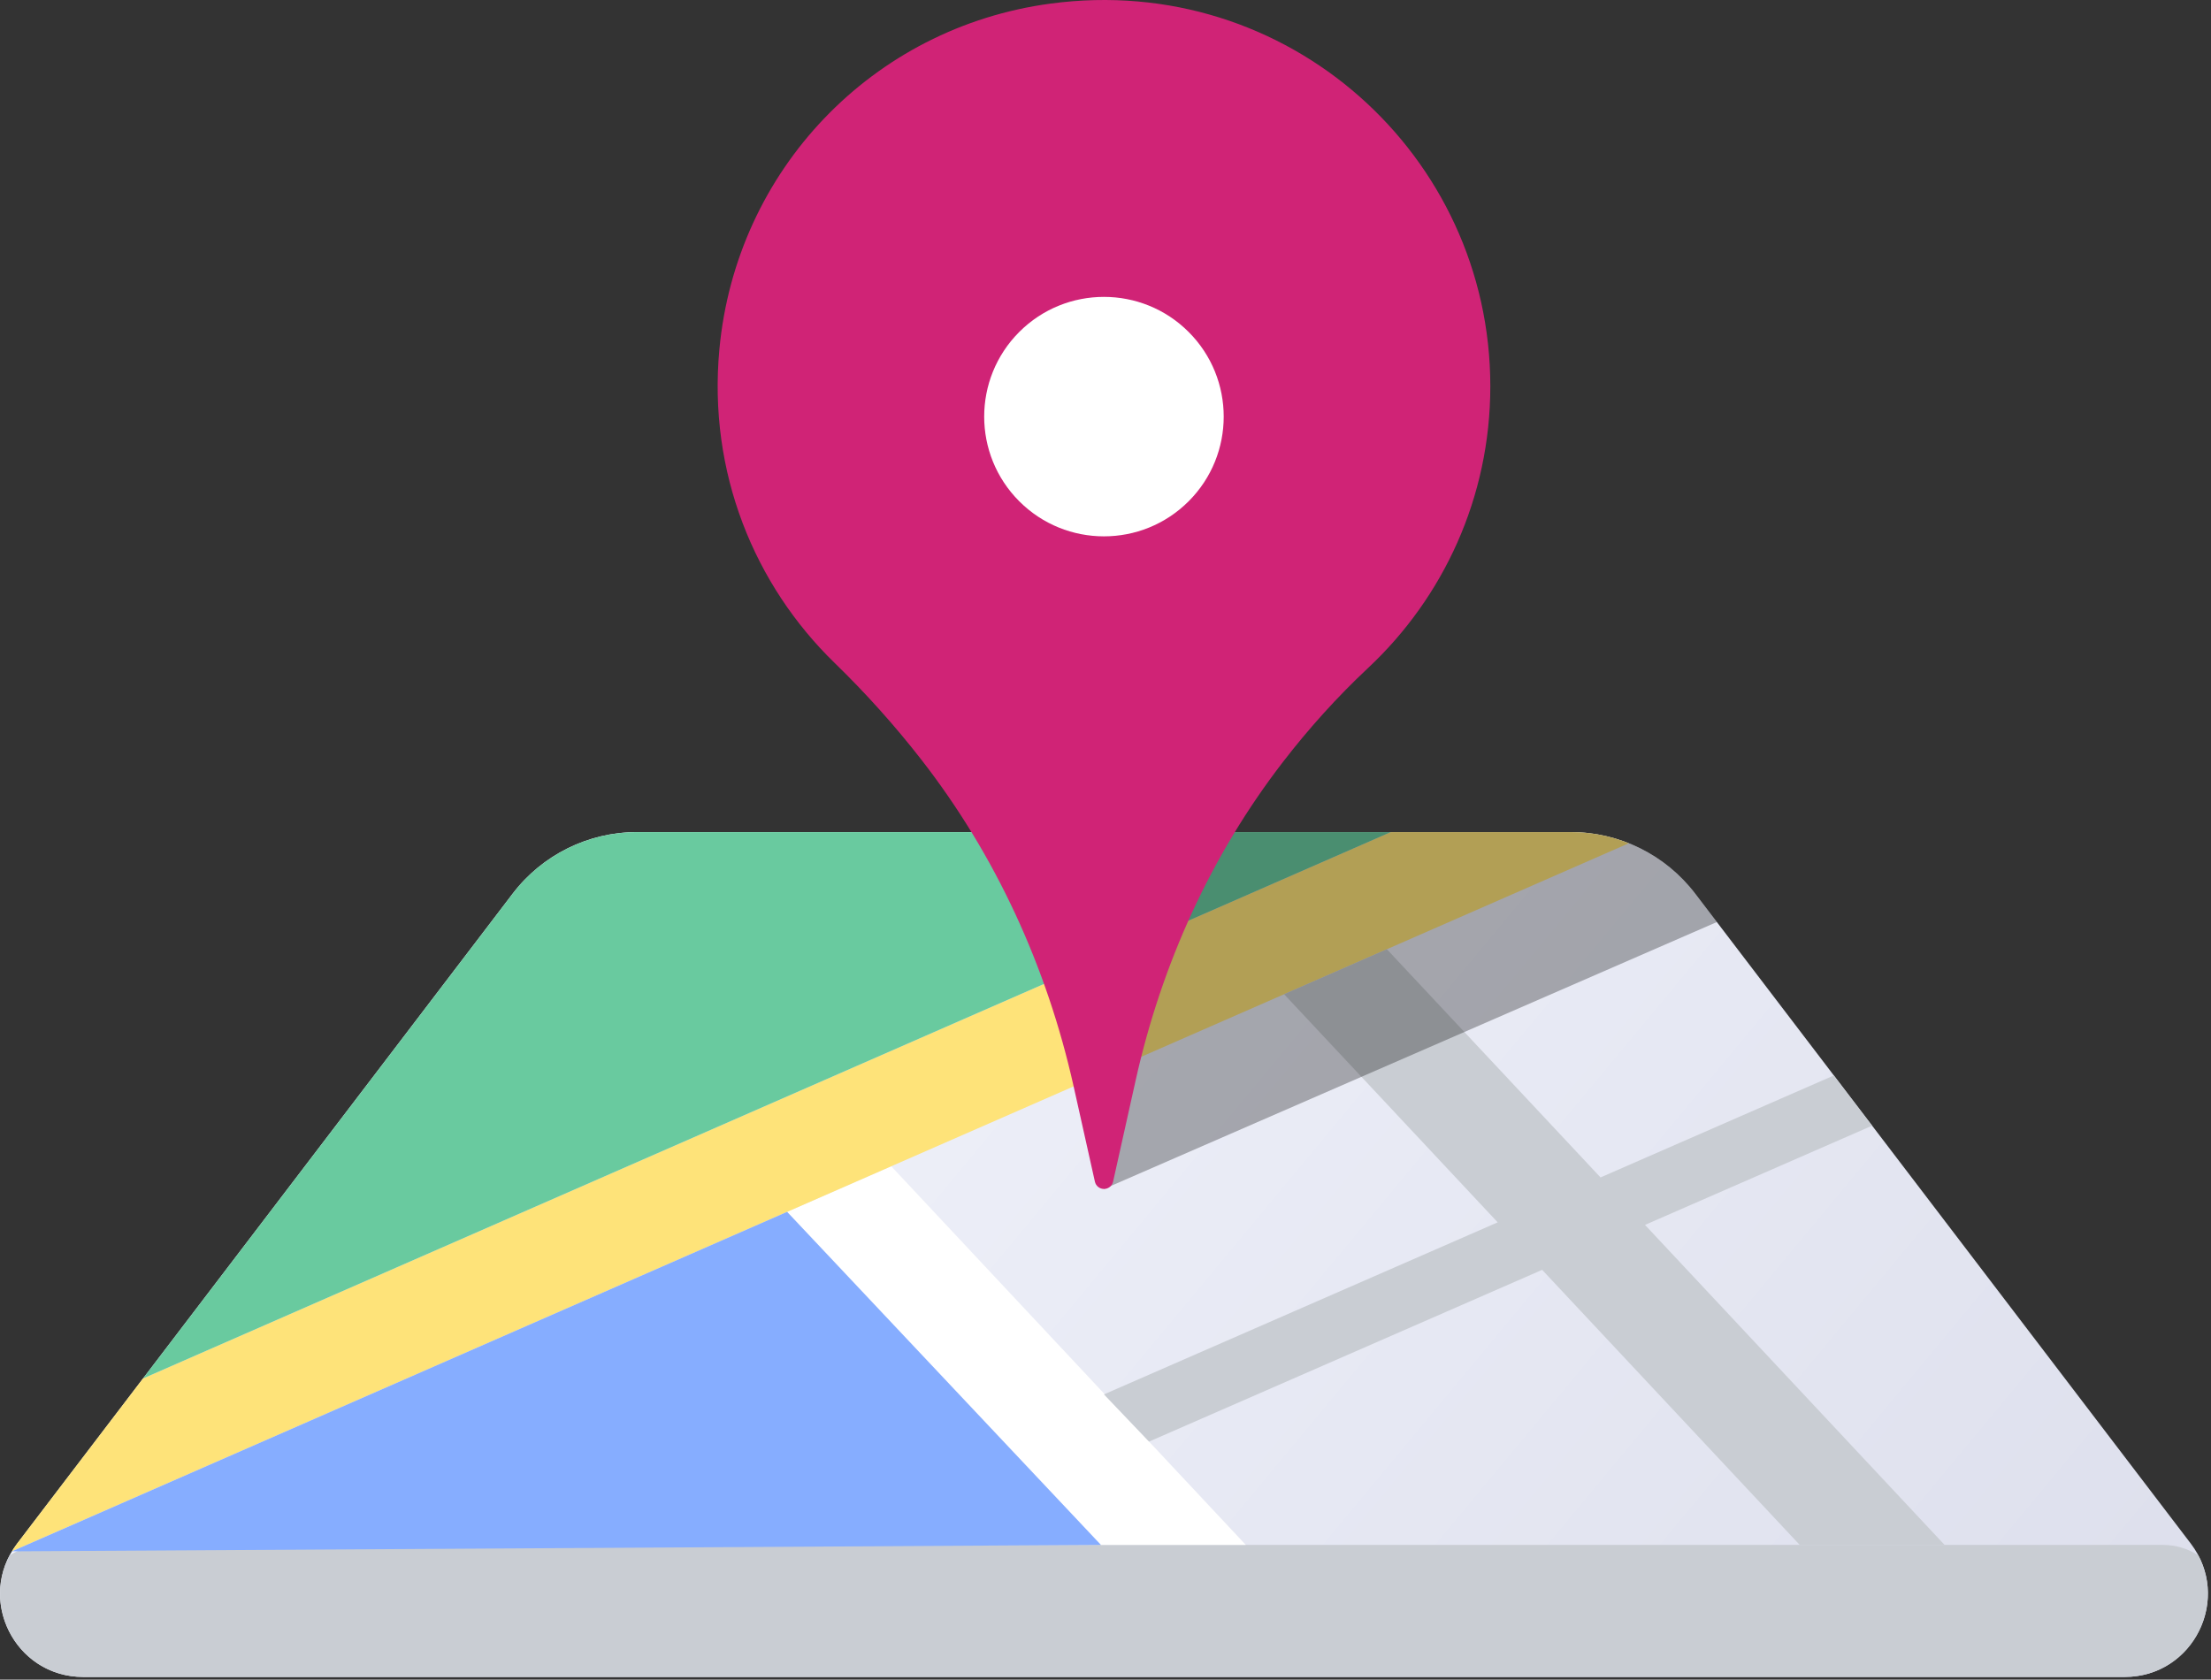 <svg width="254" height="193" viewBox="0 0 254 193" fill="none" xmlns="http://www.w3.org/2000/svg">
<rect x="0" y="0" width="254" height="193" fill="#333333" stroke="none"/>
<path d="M251.677 177.362L194.747 102.684C191.345 98.222 186.061 95.606 180.452 95.606H73.191C67.581 95.606 62.297 98.222 58.895 102.684L1.971 177.362C-2.817 183.644 1.661 192.692 9.561 192.692H244.087C251.987 192.687 256.464 183.639 251.677 177.362Z" fill="url(#paint0_linear_2283_501)"/>
<path d="M5.176 177.518C3.672 177.518 2.276 177.962 1.102 178.722C-2.165 184.87 2.219 192.687 9.561 192.687H244.086C251.428 192.687 255.813 184.87 252.545 178.722C251.371 177.962 249.975 177.518 248.471 177.518H5.176Z" fill="#C9CDD3"/>
<path d="M102.387 134.01L143.118 177.518H126.47L90.423 139.248L102.387 134.01Z" fill="white"/>
<path d="M187.116 96.898C185.022 96.061 182.768 95.611 180.457 95.611H159.766L16.432 158.393L1.971 177.362C1.749 177.657 1.552 177.957 1.366 178.257L187.116 96.898Z" fill="#FEE379"/>
<path d="M1.371 178.257L90.423 139.248L126.47 177.517L1.371 178.257Z" fill="#86ADFF"/>
<path d="M16.432 158.393L159.766 95.611H73.191C67.581 95.611 62.297 98.227 58.895 102.689L16.432 158.393Z" fill="#69CA9F"/>
<path d="M215.071 129.347L210.671 123.577L183.869 135.292L159.321 109.069L147.517 114.239L172.055 140.452L126.821 160.223L132.002 165.647L177.163 145.912L206.752 177.517H223.395L188.977 140.747L215.071 129.347Z" fill="#C9CDD3"/>
<path opacity="0.3" d="M197.234 105.946L194.747 102.684C191.345 98.222 186.061 95.606 180.452 95.606H126.821V136.616L197.234 105.946Z" fill="url(#paint1_linear_2283_501)"/>
<path d="M120.695 0.412C100.21 3.152 84.55 19.568 82.642 40.145C81.329 54.301 86.675 67.237 95.909 76.202C99.466 79.656 102.769 83.342 105.799 87.23C114.397 98.258 120.286 111.153 123.331 124.797L125.782 135.778C125.891 136.27 126.325 136.616 126.826 136.616C127.328 136.616 127.762 136.27 127.871 135.778L130.471 124.104C133.429 110.837 139.101 98.289 147.404 87.53C150.366 83.694 153.613 80.08 157.165 76.755C165.805 68.664 171.208 57.155 171.208 44.38C171.202 17.851 147.936 -3.238 120.695 0.412Z" fill="#D02376"/>
<path d="M136.55 57.6C141.923 52.227 141.923 43.516 136.55 38.143C131.177 32.77 122.466 32.77 117.093 38.143C111.721 43.516 111.721 52.227 117.093 57.6C122.466 62.972 131.177 62.972 136.55 57.6Z" fill="white"/>
<defs>
<linearGradient id="paint0_linear_2283_501" x1="19.793" y1="80.372" x2="202.925" y2="232.596" gradientUnits="userSpaceOnUse">
<stop stop-color="#F6F8FF"/>
<stop offset="1" stop-color="#DEE0ED"/>
</linearGradient>
<linearGradient id="paint1_linear_2283_501" x1="210.813" y1="71.011" x2="118.347" y2="127.431" gradientUnits="userSpaceOnUse">
<stop/>
<stop offset="1"/>
</linearGradient>
</defs>
</svg>

